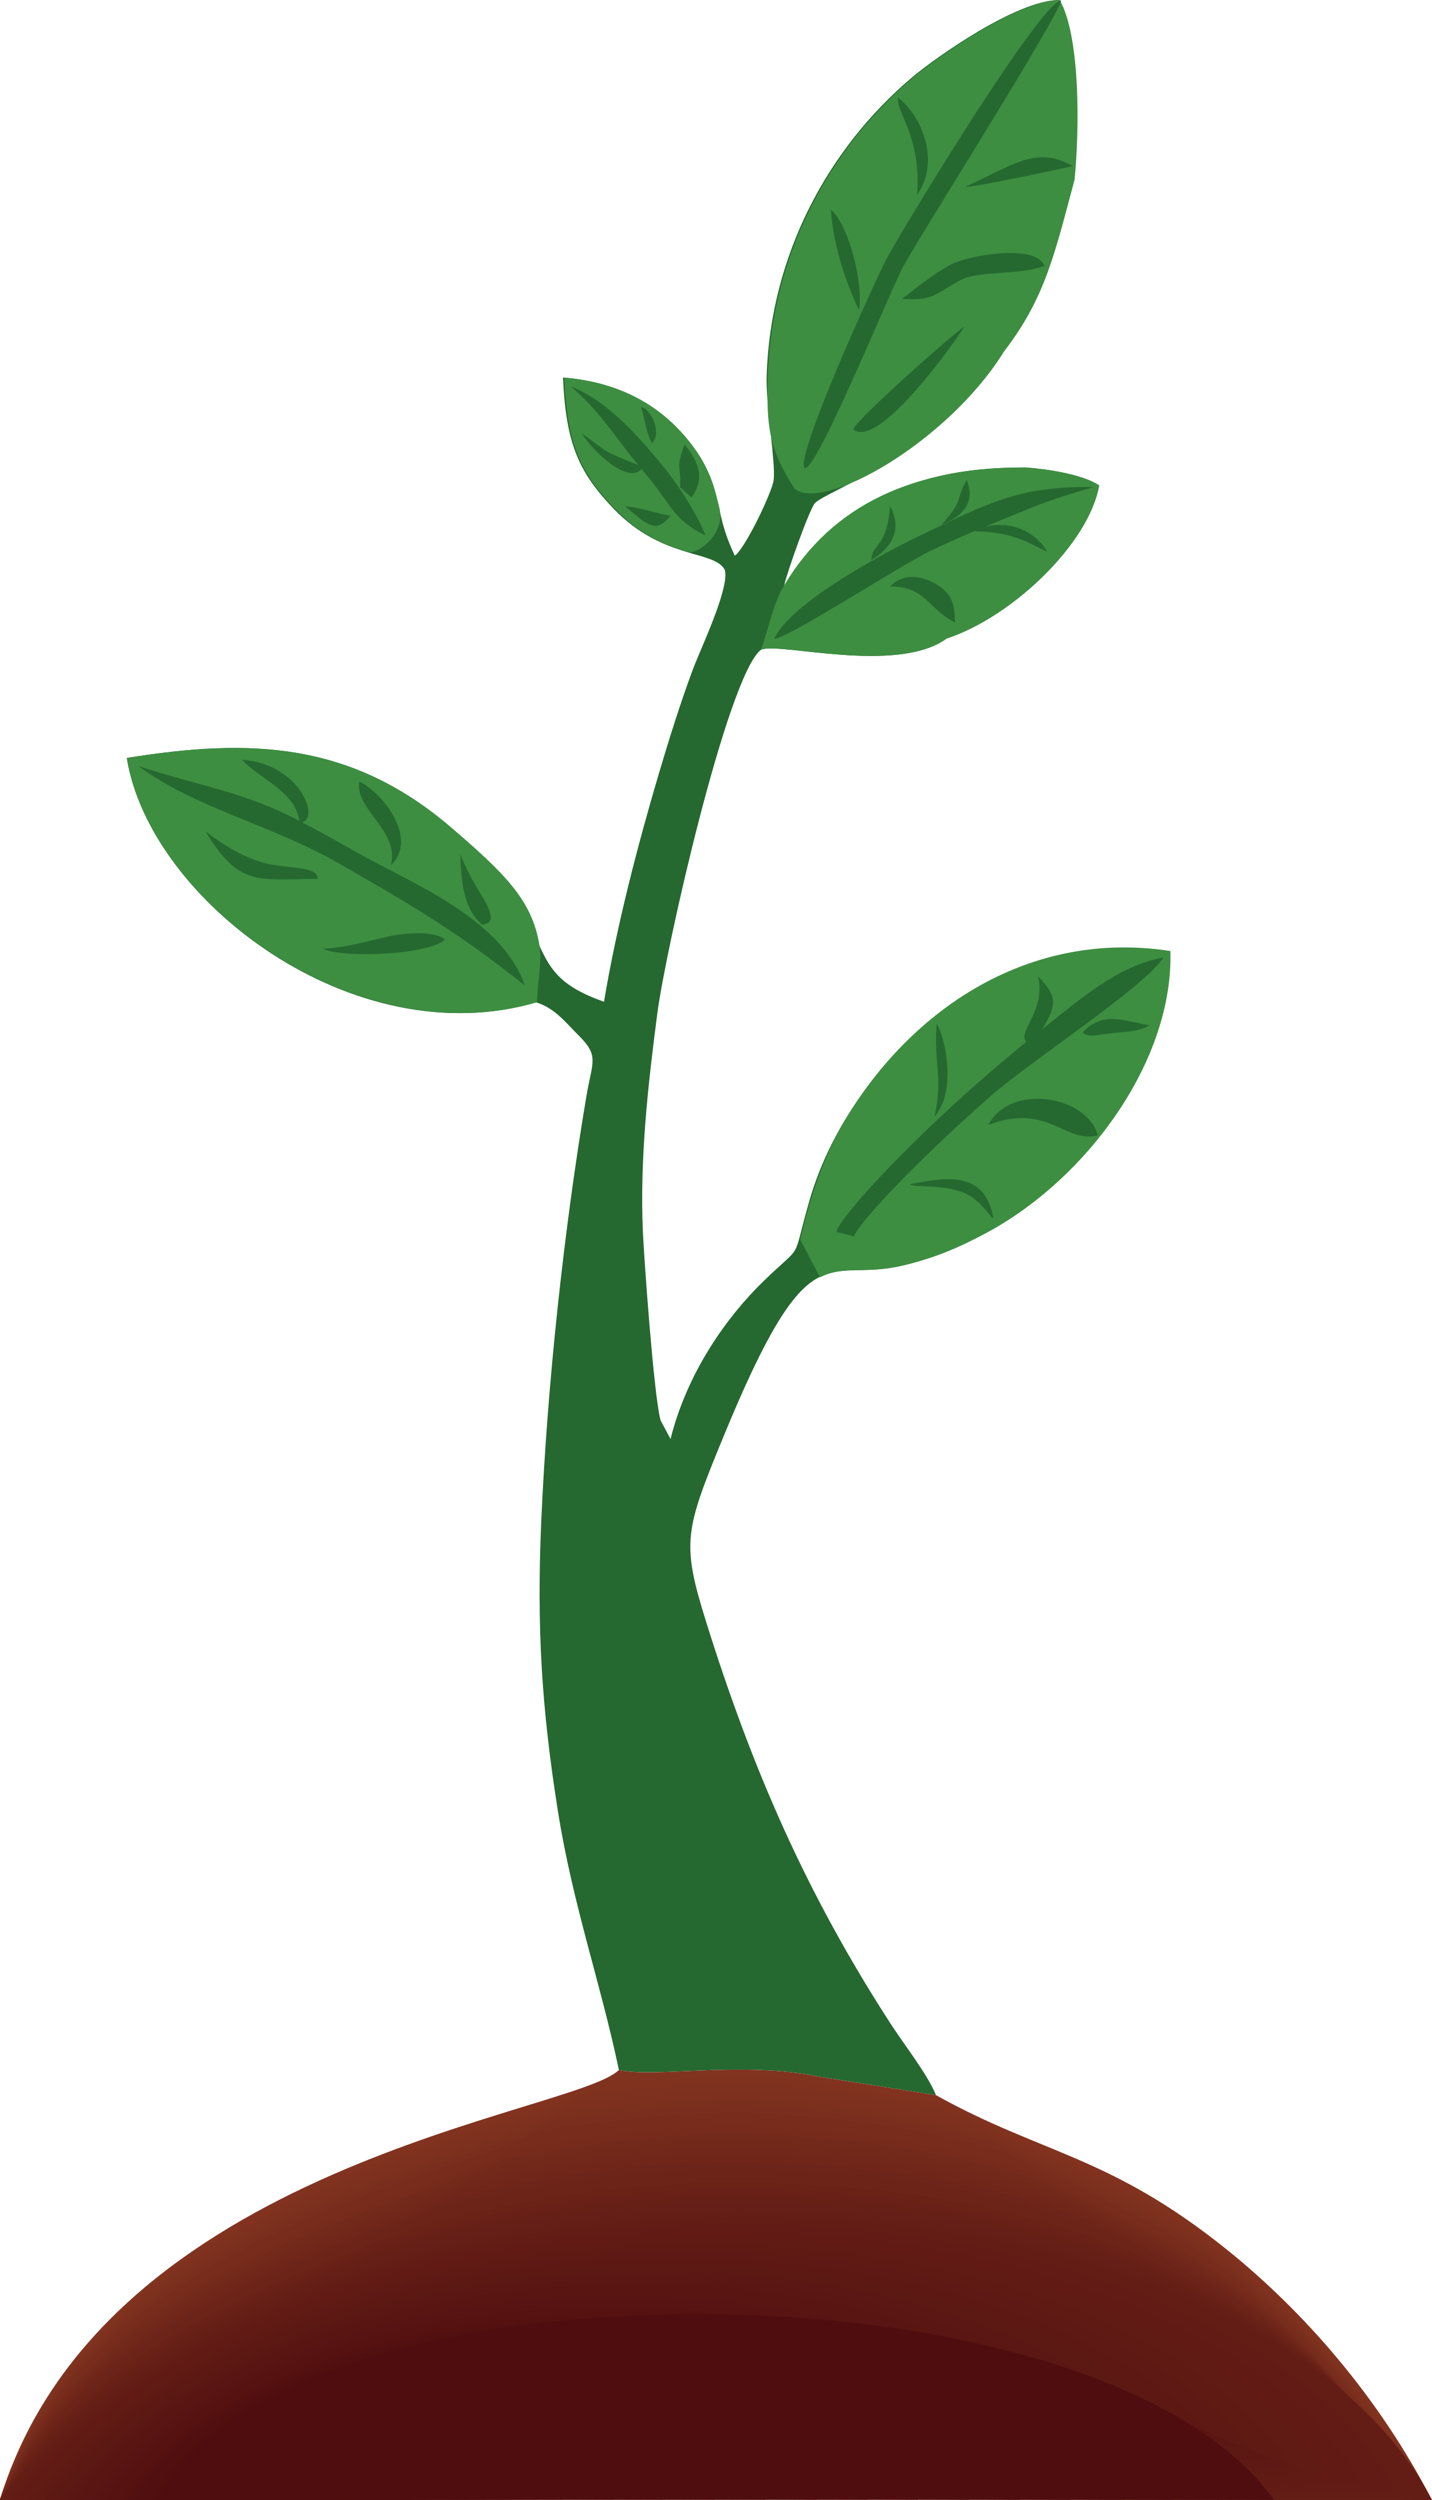 <?xml version="1.0" encoding="UTF-8"?>
<!DOCTYPE svg PUBLIC "-//W3C//DTD SVG 1.1//EN" "http://www.w3.org/Graphics/SVG/1.1/DTD/svg11.dtd">
<!-- Creator: CorelDRAW 2019 (64-Bit) -->
<svg xmlns="http://www.w3.org/2000/svg" xml:space="preserve" width="32.979mm" height="57.559mm" version="1.1" style="shape-rendering:geometricPrecision; text-rendering:geometricPrecision; image-rendering:optimizeQuality; fill-rule:evenodd; clip-rule:evenodd"
viewBox="0 0 1369.86 2390.8"
 xmlns:xlink="http://www.w3.org/1999/xlink">
 <defs>
  <style type="text/css">
   <![CDATA[
    .fil0 {fill:#256930}
    .fil1 {fill:#3D8E41}
    .fil44 {fill:#4F0D0F}
    .fil43 {fill:#500E0F}
    .fil42 {fill:#510F10}
    .fil41 {fill:#520F10}
    .fil40 {fill:#531010}
    .fil39 {fill:#541110}
    .fil38 {fill:#551211}
    .fil37 {fill:#561211}
    .fil36 {fill:#571311}
    .fil35 {fill:#581412}
    .fil34 {fill:#591512}
    .fil33 {fill:#5A1612}
    .fil32 {fill:#5B1713}
    .fil31 {fill:#5C1813}
    .fil30 {fill:#5D1813}
    .fil29 {fill:#5E1914}
    .fil28 {fill:#5F1A14}
    .fil27 {fill:#601B14}
    .fil26 {fill:#611B14}
    .fil25 {fill:#621C15}
    .fil3 {fill:#631D15}
    .fil24 {fill:#641E15}
    .fil23 {fill:#661F16}
    .fil22 {fill:#672016}
    .fil21 {fill:#692117}
    .fil20 {fill:#6A2217}
    .fil19 {fill:#6C2318}
    .fil18 {fill:#6D2418}
    .fil17 {fill:#6E2519}
    .fil16 {fill:#702619}
    .fil15 {fill:#71271A}
    .fil14 {fill:#73291A}
    .fil13 {fill:#742A1B}
    .fil12 {fill:#762B1B}
    .fil11 {fill:#772C1C}
    .fil10 {fill:#782D1C}
    .fil9 {fill:#7A2E1D}
    .fil8 {fill:#7B2F1D}
    .fil7 {fill:#7D301E}
    .fil6 {fill:#7E311E}
    .fil5 {fill:#80321F}
    .fil4 {fill:#81331F}
    .fil2 {fill:#256930;fill-rule:nonzero}
   ]]>
  </style>
 </defs>
 <g id="Слой_x0020_1">
  <g id="_2989281021536">
   <path class="fil0" d="M512.62 958.41c18.06,5.5 28.14,19.02 40.81,31.61 20.08,19.93 13.15,24.96 7.61,57.74 -21.6,127.83 -37.43,275.45 -43.23,405.81 -4.61,103.62 0.48,181.01 15.85,278.11 14.26,90.03 40.93,164.4 58.36,247.73 35.83,8.07 116.43,-9.1 192.27,6.54l111.08 17.57c-7.89,-19.65 -30.06,-47.7 -43.26,-68.09 -80.27,-123.98 -132.31,-242.46 -177.21,-386.43 -23.12,-74.13 -19.42,-86.2 16.85,-174.43 83.28,-202.59 97.8,-147.34 169.93,-164.17 31.46,-7.34 55.36,-17.75 81.07,-31.59 96.44,-51.9 178.8,-164.88 175.69,-269.39 -140.35,-21.7 -300.65,87.02 -344.22,239 -17.64,61.53 -4.37,38.3 -44,76.86 -35.52,34.56 -72.88,87.3 -88.78,150.76l-9.57 -17.92c-6.58,-24.93 -15.77,-155.34 -16.87,-180.21 -3.1,-69.68 4.97,-141.26 13.82,-208.94 8.11,-62 67.18,-322.88 99.12,-347.64 16.32,-7.76 129.13,23.99 176.44,-10.63 64.28,-21.24 136.92,-92.38 145.99,-146.63 -16.25,-10.77 -50.41,-15.66 -69.97,-17.07 -125.62,-0.35 -174.35,46.14 -230.17,112.52 2.71,-12.44 23.95,-72.18 29.24,-78.26 10.45,-12.02 118.72,-46.48 179.81,-145.13 39.29,-51.14 48.17,-92.22 67.51,-164.29 4.52,-45.5 6.08,-135.45 -14.14,-171.84 -40.35,0.38 -117.66,54.98 -139.93,73.77 -81.04,68.36 -135.78,170.68 -139.34,285.78 -0.88,28.48 8.82,83.46 6.7,99.51 -1.57,11.96 -27.24,65.25 -37.1,72.32 -23.72,-49.05 -7.68,-66 -48.62,-113.93 -24.52,-28.71 -60.96,-51.85 -115.78,-56.42 2.77,63.02 14.98,90.15 47.53,124.52 47.77,50.44 97.55,39.99 107.33,59.63 4.32,17.91 -23.15,74.85 -30.73,95.18 -11.99,32.19 -23.13,67.85 -32.82,100.65 -20.18,68.3 -40.11,145.01 -52.11,216.92 -88.07,-30.92 -33.07,-68.63 -147.2,-166.57 -95.24,-81.74 -189.93,-85.82 -309.26,-66.55 21.78,136.1 217.23,285.02 391.29,233.59z"/>
   <path class="fil1" d="M513.78 958.39c0.49,-21.84 4.8,-38.36 2.39,-53.71 -6.85,-43.67 -33.09,-69.26 -84.43,-113.32 -95.24,-81.74 -191.1,-85.79 -310.43,-66.53 21.78,136.1 218.4,285 392.46,233.57zm446.65 -622.26c39.29,-51.14 48.17,-92.22 67.51,-164.29 4.52,-45.5 6.08,-135.45 -14.14,-171.84 -40.35,0.38 -117.66,54.98 -139.93,73.77 -81.04,68.36 -135.78,170.68 -139.34,285.78 -1.5,48.59 0.92,69.37 25.52,107.78 27.45,22.86 146.75,-44.59 200.38,-131.19zm-304.91 81.32c-24.52,-28.71 -60.96,-51.85 -115.78,-56.42 2.77,63.02 14.98,90.15 47.53,124.52 25.34,26.77 51.14,36.67 71.57,42.33 7.59,2.11 35.89,-16.38 29.18,-42.87 -5.45,-21.51 -9.78,-40.96 -32.51,-67.57zm72.42 203.9c8.39,-23.26 11.25,-43.4 22.28,-61.81 46.08,-76.86 123.56,-112.84 231.34,-112.54 19.56,1.41 53.72,6.3 69.97,17.07 -9.07,54.25 -81.71,125.39 -145.99,146.63 -47.31,34.61 -161.28,2.88 -177.6,10.65zm37.52 563.95l18.99 36.19c22.18,-11.64 43.58,-2.97 78.39,-11.09 31.46,-7.34 55.36,-17.75 81.07,-31.59 96.44,-51.9 178.8,-164.88 175.69,-269.39 -134.87,-20.85 -248.02,55.29 -311.85,162.55 -20.84,35.02 -33.54,76.47 -42.29,113.33z"/>
   <path class="fil2" d="M848.9 246c17.49,-32.08 144.22,-240.58 166.04,-245.8 -0.16,12.61 -133.28,222.31 -150.66,254.19 -12.21,22.39 -83.14,196.42 -94.33,193.23 -11.46,-6.57 68.02,-181.57 78.95,-201.62zm21.69 886.13c26.14,-3.66 71.36,-17.52 79.7,32.98 -2.63,-0.23 -12.23,-18.55 -29.66,-25.09 -20.69,-7.76 -49.52,-4.2 -50.04,-7.88zm25.49 -153.08c7.26,10.65 19.97,62.87 -1.89,88.34 -1.56,1.82 2.47,-4.08 3.4,-29.22 0.5,-13.58 -3.78,-33.93 -1.5,-59.12zm154.08 106.68c-31.4,8.13 -47.5,-31.56 -104.77,-10.03 22.07,-41 94.95,-27.33 104.77,10.03zm-57.13 -152.29c16.83,18.29 19.76,25.39 3.71,50.93 34.51,-27.06 72.13,-61.13 116.31,-68.71 -19.63,29.43 -127.13,98.75 -166.25,133.2 -69.95,61.6 -126.83,121.9 -129.72,133.46l-17.03 -4.26c3.51,-14.06 62.87,-78.75 135.14,-142.38 15.07,-13.27 30.74,-26.55 46.6,-39.39 -9.28,-9.44 18.95,-29.16 11.23,-62.84zm42.68 54.12c3.43,-4.76 8.67,-8.26 14.94,-10.74 13.12,-5.18 23.58,-1.35 49.07,3.7 -8.8,4.49 -13.53,5.51 -32.07,7.06 -18.55,1.55 -24.61,5.26 -31.94,-0.02zm-731.76 -147.06c-8.67,0 -14.31,0.12 -19.4,0.23 -42.08,0.9 -58.99,1.25 -87.08,-44.18l-1.04 -1.83c0.14,-0.07 24.47,20.71 52.66,29.41 25.33,7.82 54.86,2.8 54.86,16.37zm121.59 58.28c-7.96,6.9 -30.94,11.29 -54.43,12.9 -25.34,1.74 -52.38,0.42 -61.91,-4.34 20.93,-1.62 32.31,-4.63 58.42,-10.98 23.49,-5.72 51.05,-5.53 57.93,2.42zm14.82 -82.37c0.05,0.92 5.22,14.21 14.83,30.7 9.41,16.15 23.48,35.51 6.04,37.02 -19.64,-15.57 -20.32,-49.53 -20.87,-67.72zm-66.44 11.17c8.6,-33.86 -34.97,-53.27 -30.19,-80.22 20.61,9.41 57.56,53.66 30.19,80.22zm-87.6 -42.7c-4.32,-28.56 -36.74,-39.14 -54.86,-58.42 55.38,3.98 74.63,55.76 57.55,59.83 15.19,7.99 30.21,16.24 45.05,24.75 59.51,34.15 144.22,65.05 168.04,131.36 -62.85,-50.13 -106.55,-75.83 -176.76,-116.12 -66.45,-38.14 -136.99,-52.7 -193.02,-93.77 59.1,19.51 99.95,24.07 154.01,52.36zm636.52 -472.92c-11.32,17.66 -81.12,115.94 -105.84,99.19 -9.55,0.56 89.23,-87.46 105.84,-99.19zm-324.79 172.39c7.53,-0.78 36.87,8.33 43.33,8.69 -14.97,20.29 -25.8,4.62 -43.33,-8.69zm-41.4 -69.89c25.54,18.18 16.8,15.47 53.85,30.17 -22.92,-27.65 -36,-50.72 -64.62,-75.28 37.3,15.34 65.34,48.59 89.18,77.48 22.07,26.74 39.55,61.43 39.38,65.17 -30.33,-15.21 -32.51,-29.32 -52.91,-54.04l-7.87 -9.52c-12.98,15.52 -47.66,-18.18 -57.01,-33.98zm93.87 51.31c1.33,-21.62 -4.85,-16.77 4.44,-40.65 13.35,16.28 19.8,32.6 6.5,50.56l-10.94 -9.91zm-37.19 -76.67c10.82,2.82 19.78,26.85 10.23,34.57 -5.43,-10.22 -5.23,-16.76 -10.23,-34.57zm311.5 69.82c7.38,18.68 0.02,33.16 -24.37,43.11 22.61,-25.42 13.08,-23.75 24.37,-43.11zm-73.43 24.69c5.42,10.41 13.66,32.69 -17.73,51.83 -0.11,-15.55 14.88,-10.58 17.73,-51.83zm42.34 73.99c17.5,9.36 19.44,20.46 19.85,37.69 -25.2,-12.61 -28.48,-34.85 -62.22,-34.44 11.65,-11.9 26.94,-11.51 42.37,-3.25zm38.23 -49.58c-13.51,5.7 -27.29,11.84 -40.95,18.26 -26.74,12.55 -137.98,84.62 -150.43,84.63 16.17,-36.01 113.49,-86.64 143.01,-100.5 58.3,-27.37 90.68,-46.2 162.38,-44.65 -48.77,14.28 -53.09,17.25 -104.03,38.11 23.94,-6.18 47.67,3.31 59.92,23.68 -15.02,-6.44 -30.8,-19.05 -69.91,-19.53zm-137.13 -307.64c17.71,15.39 31.38,72.54 26.8,96.07 -15.87,-33.6 -25.15,-68.38 -26.8,-96.07zm64.25 -107.17c26.01,21 39.14,64.23 18.24,92.97 3.9,-56.76 -19.95,-77.52 -18.24,-92.97zm50.05 159.95c15.75,-8.96 82.38,-20.61 89.88,1.24 -27.66,9.48 -63.31,3.82 -81.22,14.01 -25.95,14.75 -26.55,19.17 -55.04,17.37 17.9,-13.53 27.78,-22.04 46.39,-32.61zm116.81 -94.38c-7.85,2.1 -101.38,21.88 -102.1,19.72 46.38,-21.43 68.26,-39.37 102.1,-19.72z"/>
   <g>
    <path class="fil3" d="M195.65 2390.19l1110.33 0.02 63.88 0.59c-172.13,-333.59 -1042.39,-388.33 -1369.86,-0.52l191.18 -0.06 4.47 -0.03z"/>
    <path class="fil4" d="M258.1 2390.15l1027.49 -0.14 84.27 0.79c-51.63,-100.07 -124.25,-181.6 -195.58,-239.05 -112.71,-90.8 -176.66,-91.35 -278.91,-148.22l-111.08 -17.57c-75.84,-15.64 -156.44,1.53 -192.27,-6.54 -41.9,42.1 -493.45,88.92 -592.02,410.86l252.2 -0.08 5.89 -0.04z"/>
    <g>
     <path class="fil5" d="M255.12 2390.15c335,-0.04 670,-0.09 1005,-0.13 35.56,0.25 71.13,0.5 106.7,0.75 -48.16,-95.29 -116.31,-172.93 -183.22,-227.64 -109.4,-90.45 -174.43,-94.12 -277.09,-150.47 -40.55,-7.77 -82.25,-14.59 -124.17,-20.33 -78.9,-15.06 -162.55,2.2 -202.89,-3.38 -46.11,42.2 -481.67,90.09 -579.44,401.32 83.1,-0.03 166.2,-0.06 249.3,-0.08 1.94,-0.02 3.88,-0.03 5.83,-0.04z"/>
     <path class="fil6" d="M252.15 2390.16c327.5,-0.04 655,-0.08 982.51,-0.12 43.04,0.24 86.08,0.47 129.12,0.71 -44.69,-90.52 -108.36,-164.27 -170.87,-216.23 -106.08,-90.09 -172.19,-96.88 -275.27,-152.71 -44.06,-9.68 -90.43,-17.45 -137.27,-23.08 -81.95,-14.48 -168.66,2.87 -213.5,-0.22 -50.32,42.3 -469.89,91.26 -566.87,391.78 82.13,-0.03 164.26,-0.06 246.39,-0.08 1.92,-0.01 3.84,-0.02 5.76,-0.04z"/>
     <path class="fil7" d="M249.18 2390.16c320,-0.04 640.01,-0.08 960.02,-0.12 50.51,0.22 101.03,0.45 151.54,0.68 -41.22,-85.74 -100.42,-155.6 -158.51,-204.82 -102.76,-89.74 -169.95,-99.64 -273.44,-154.95 -47.58,-11.59 -98.63,-20.33 -150.37,-25.84 -85.01,-13.9 -174.78,3.54 -224.12,2.94 -54.53,42.4 -458.11,92.43 -554.3,382.23 81.16,-0.03 162.32,-0.05 243.49,-0.08 1.9,-0.02 3.79,-0.03 5.69,-0.04z"/>
     <path class="fil8" d="M246.2 2390.16c312.51,-0.04 625.02,-0.07 937.53,-0.11 57.99,0.21 115.98,0.43 173.96,0.64 -37.74,-80.97 -92.48,-146.94 -146.16,-193.41 -99.44,-89.38 -167.72,-102.4 -271.62,-157.2 -51.1,-13.5 -106.82,-23.2 -163.46,-28.59 -88.06,-13.32 -180.9,4.21 -234.73,6.1 -58.75,42.5 -446.33,93.6 -541.72,372.69 80.19,-0.03 160.38,-0.05 240.58,-0.08 1.87,-0.02 3.75,-0.03 5.62,-0.04z"/>
     <path class="fil9" d="M243.23 2390.16c305.01,-0.03 610.02,-0.07 915.03,-0.1 65.46,0.2 130.92,0.4 196.39,0.6 -34.27,-76.2 -84.53,-138.27 -133.8,-181.99 -96.12,-89.03 -165.48,-105.17 -269.79,-159.44 -54.62,-15.41 -115.01,-26.06 -176.55,-31.35 -91.12,-12.74 -187.02,4.88 -245.35,9.26 -62.95,42.6 -434.56,94.77 -529.15,363.14 79.22,-0.03 158.45,-0.05 237.67,-0.08 1.85,-0.02 3.7,-0.02 5.55,-0.04z"/>
     <path class="fil10" d="M240.25 2390.16c297.52,-0.03 595.03,-0.06 892.54,-0.1 72.93,0.19 145.87,0.38 218.81,0.56 -30.8,-71.42 -76.59,-129.6 -121.45,-170.58 -92.81,-88.68 -163.25,-107.93 -267.97,-161.69 -58.14,-17.33 -123.2,-28.93 -189.65,-34.11 -94.17,-12.16 -193.13,5.56 -255.96,12.42 -67.17,42.7 -422.78,95.94 -516.58,353.6 78.26,-0.02 156.51,-0.05 234.77,-0.08 1.83,-0.01 3.66,-0.02 5.48,-0.04z"/>
     <path class="fil11" d="M237.28 2390.17c290.02,-0.03 580.03,-0.06 870.05,-0.09 80.41,0.18 160.82,0.35 241.24,0.53 -27.33,-66.65 -68.64,-120.93 -109.09,-159.17 -89.49,-88.33 -161.01,-110.69 -266.14,-163.93 -61.66,-19.23 -131.39,-31.8 -202.75,-36.86 -97.23,-11.58 -199.25,6.23 -266.58,15.58 -71.38,42.8 -411,97.11 -504,344.05 77.29,-0.02 154.57,-0.05 231.86,-0.07 1.81,-0.02 3.61,-0.03 5.42,-0.04z"/>
     <path class="fil12" d="M234.31 2390.17c282.52,-0.03 565.04,-0.05 847.56,-0.08 87.88,0.17 175.77,0.33 263.66,0.49 -23.85,-61.87 -60.69,-112.27 -96.74,-147.76 -86.17,-87.98 -158.77,-113.46 -264.32,-166.18 -65.18,-21.15 -139.58,-34.68 -215.84,-39.62 -100.29,-10.99 -205.36,6.9 -277.2,18.75 -75.58,42.9 -399.22,98.28 -491.43,334.51 76.32,-0.02 152.64,-0.05 228.96,-0.07 1.79,-0.02 3.57,-0.02 5.35,-0.04z"/>
     <path class="fil13" d="M231.33 2390.17c275.02,-0.02 550.04,-0.05 825.07,-0.07 95.36,0.15 190.72,0.3 286.08,0.46 -20.38,-57.1 -52.75,-103.6 -84.38,-136.35 -82.85,-87.63 -156.54,-116.22 -262.5,-168.42 -68.69,-23.06 -147.77,-37.55 -228.93,-42.37 -103.34,-10.42 -211.48,7.58 -287.81,21.9 -79.8,42.99 -387.45,99.45 -478.86,324.97 75.35,-0.02 150.7,-0.05 226.05,-0.07 1.76,-0.01 3.52,-0.02 5.28,-0.04z"/>
     <path class="fil14" d="M228.36 2390.17c267.53,-0.02 535.05,-0.05 802.58,-0.07 102.83,0.14 205.67,0.28 308.51,0.42 -16.91,-52.32 -44.81,-94.94 -72.03,-124.93 -79.53,-87.27 -154.3,-118.98 -260.67,-170.67 -72.21,-24.97 -155.96,-40.42 -242.03,-45.13 -106.4,-9.84 -217.6,8.25 -298.43,25.06 -84.01,43.09 -375.67,100.62 -466.28,315.42 74.38,-0.02 148.76,-0.05 223.14,-0.07 1.74,-0.01 3.48,-0.02 5.21,-0.03z"/>
     <path class="fil15" d="M225.39 2390.17c260.03,-0.02 520.05,-0.04 780.08,-0.06 110.31,0.12 220.62,0.25 330.93,0.38 -13.43,-47.55 -36.86,-86.27 -59.67,-113.52 -76.22,-86.92 -152.07,-121.74 -258.85,-172.91 -75.73,-26.87 -164.15,-43.28 -255.12,-47.88 -109.45,-9.26 -223.71,8.92 -309.04,28.22 -88.22,43.19 -363.9,101.79 -453.72,305.88 73.41,-0.02 146.82,-0.05 220.24,-0.07 1.71,-0.02 3.43,-0.02 5.15,-0.04z"/>
     <path class="fil16" d="M222.41 2390.17c252.53,-0.02 505.06,-0.04 757.59,-0.05 117.79,0.11 235.57,0.23 353.35,0.34 -9.96,-42.77 -28.92,-77.6 -47.31,-102.11 -72.9,-86.57 -149.83,-124.51 -257.03,-175.16 -79.25,-28.79 -172.34,-46.15 -268.22,-50.63 -112.51,-8.68 -229.83,9.59 -319.66,31.39 -92.43,43.29 -352.12,102.95 -441.14,296.33 72.44,-0.02 144.88,-0.05 217.33,-0.07 1.69,-0.02 3.39,-0.02 5.08,-0.03z"/>
     <path class="fil17" d="M219.44 2390.17c245.03,-0.02 490.06,-0.03 735.1,-0.05 125.26,0.1 250.52,0.2 375.78,0.3 -6.49,-38 -20.98,-68.93 -34.96,-90.7 -69.58,-86.21 -147.59,-127.26 -255.2,-177.4 -82.76,-30.7 -180.54,-49.02 -281.31,-53.39 -115.56,-8.1 -235.94,10.26 -330.27,34.54 -96.64,43.39 -340.34,104.13 -428.57,286.79 71.48,-0.02 142.95,-0.05 214.43,-0.07 1.67,-0.01 3.34,-0.02 5.01,-0.03z"/>
     <path class="fil18" d="M216.47 2390.17c237.53,-0.01 475.07,-0.02 712.61,-0.04 132.73,0.09 265.47,0.18 398.2,0.27 -3.02,-33.23 -13.03,-60.27 -22.6,-79.29 -66.26,-85.87 -145.35,-130.03 -253.38,-179.64 -86.28,-32.61 -188.72,-51.89 -294.41,-56.15 -118.62,-7.52 -242.06,10.93 -340.89,37.7 -100.85,43.49 -328.56,105.3 -416,277.25 70.5,-0.02 141.01,-0.05 211.52,-0.07 1.64,-0.01 3.29,-0.02 4.94,-0.03z"/>
     <path class="fil19" d="M213.49 2390.18c230.04,-0.01 460.08,-0.02 690.11,-0.03 140.21,0.07 280.42,0.15 420.62,0.23 0.46,-28.45 -5.08,-51.61 -10.25,-67.88 -62.94,-85.51 -143.12,-132.8 -251.55,-181.89 -89.8,-34.52 -196.92,-54.76 -307.5,-58.9 -121.67,-6.94 -248.17,11.6 -351.5,40.86 -105.06,43.59 -316.79,106.46 -403.42,267.7 69.54,-0.02 139.07,-0.05 208.61,-0.07 1.62,-0.02 3.25,-0.02 4.88,-0.03z"/>
     <path class="fil20" d="M210.52 2390.18c222.54,-0.01 445.08,-0.02 667.62,-0.02 147.68,0.07 295.36,0.13 443.05,0.2 3.93,-23.68 2.86,-42.94 2.1,-56.47 -59.62,-85.16 -140.88,-135.56 -249.73,-184.13 -93.32,-36.43 -205.11,-57.63 -320.6,-61.66 -124.73,-6.36 -254.29,12.28 -362.11,44.02 -109.28,43.69 -305.01,107.64 -390.85,258.16 68.57,-0.02 137.14,-0.05 205.71,-0.07 1.6,-0.01 3.2,-0.02 4.81,-0.03z"/>
     <path class="fil21" d="M207.54 2390.18c215.04,-0.01 430.09,-0.01 645.13,-0.02 155.16,0.05 310.31,0.1 465.47,0.16 7.4,-18.9 10.81,-34.27 14.46,-45.05 -56.3,-84.81 -138.64,-138.32 -247.9,-186.38 -96.83,-38.34 -213.3,-60.5 -333.69,-64.41 -127.78,-5.77 -260.4,12.95 -372.73,47.19 -113.48,43.79 -293.23,108.81 -378.28,248.61 67.6,-0.02 135.2,-0.05 202.8,-0.07 1.58,-0.01 3.16,-0.02 4.74,-0.03z"/>
     <path class="fil22" d="M204.57 2390.18c207.55,-0.01 415.09,-0.01 622.64,-0.01 162.63,0.04 325.26,0.08 487.9,0.12 10.87,-14.13 18.75,-25.6 26.82,-33.64 -52.99,-84.45 -136.41,-141.08 -246.09,-188.62 -100.35,-40.25 -221.49,-63.37 -346.78,-67.17 -130.84,-5.2 -266.52,13.62 -383.35,50.35 -117.69,43.89 -281.45,109.97 -365.7,239.07 66.63,-0.02 133.26,-0.05 199.9,-0.07 1.55,-0.01 3.11,-0.02 4.67,-0.03z"/>
     <path class="fil23" d="M201.6 2390.18c200.05,-0 400.1,-0 600.15,-0 170.11,0.03 340.21,0.06 510.32,0.09 14.35,-9.35 26.69,-16.94 39.17,-22.23 -49.67,-84.1 -134.17,-143.85 -244.26,-190.87 -103.88,-42.16 -229.68,-66.24 -359.88,-69.92 -133.9,-4.61 -272.64,14.29 -393.97,53.51 -121.91,43.99 -269.67,111.14 -353.13,229.52 65.66,-0.02 131.33,-0.04 196.99,-0.06 1.53,-0.02 3.07,-0.02 4.6,-0.03z"/>
     <path class="fil24" d="M198.62 2390.19c192.55,-0 385.11,0 577.66,0 177.58,0.02 355.16,0.03 532.74,0.05 17.82,-4.58 34.64,-8.27 51.53,-10.82 -46.35,-83.75 -131.94,-146.6 -242.43,-193.11 -107.39,-44.07 -237.87,-69.11 -372.98,-72.68 -136.95,-4.04 -278.75,14.96 -404.58,56.66 -126.11,44.09 -257.89,112.32 -340.56,219.98 64.69,-0.02 129.39,-0.04 194.09,-0.06 1.51,-0.01 3.02,-0.02 4.53,-0.03z"/>
    </g>
    <path class="fil3" d="M195.65 2390.19l1110.33 0.02 63.88 0.59c-172.13,-333.59 -1042.39,-388.33 -1369.86,-0.52l191.18 -0.06 4.47 -0.03z"/>
    <g>
     <path class="fil25" d="M244.37 2390.21c350.46,-2.84 699.1,-4.95 1046.86,-6.35 15.56,-1.23 30.26,-1.73 45.03,-1.53 -174.94,-317.68 -1014.44,-366.98 -1329.07,7.98 66.41,-0.02 136.96,-0.07 207.5,-0.1 11.26,-0.03 22.53,-0.04 29.67,0.01z"/>
     <path class="fil26" d="M293.09 2390.23c330.8,-5.68 657.97,-9.91 983.39,-12.72 9.83,-2.64 17.92,-3.85 26.18,-3.65 -177.75,-301.78 -986.49,-345.63 -1288.28,16.47 69.1,-0.02 146.46,-0.1 223.82,-0.15 21.05,-0.04 42.09,-0.05 54.88,0.05z"/>
     <path class="fil27" d="M341.81 2390.24c311.15,-8.51 616.84,-14.87 919.93,-19.08 4.1,-4.06 5.6,-5.98 7.34,-5.78 -180.56,-285.87 -958.54,-324.27 -1247.49,24.97 71.79,-0.02 155.96,-0.13 240.14,-0.19 30.82,-0.06 61.65,-0.07 80.09,0.08z"/>
     <path class="fil28" d="M390.53 2390.27c291.49,-11.35 575.71,-19.83 856.45,-25.45 -1.63,-5.47 -6.74,-8.1 -11.51,-7.9 -183.37,-269.97 -930.59,-302.92 -1206.7,33.46 74.48,-0.02 165.47,-0.16 256.46,-0.24 40.61,-0.07 81.21,-0.08 105.3,0.12z"/>
     <path class="fil29" d="M439.25 2390.29c271.84,-14.19 534.58,-24.79 792.99,-31.82 -7.36,-6.9 -19.07,-10.22 -30.36,-10.02 -186.18,-254.07 -902.64,-281.57 -1165.91,41.96 77.16,-0.02 174.97,-0.19 272.78,-0.28 50.38,-0.09 100.76,-0.1 130.5,0.16z"/>
     <path class="fil30" d="M487.97 2390.31c252.18,-17.03 493.45,-29.75 729.52,-38.19 -13.09,-8.31 -31.4,-12.34 -49.21,-12.15 -188.99,-238.16 -874.69,-260.22 -1125.11,50.46 79.85,-0.02 184.47,-0.22 289.09,-0.32 60.17,-0.1 120.33,-0.11 155.71,0.2z"/>
     <path class="fil31" d="M536.69 2390.32c232.53,-19.87 452.33,-34.7 666.05,-44.56 -18.82,-9.73 -43.73,-14.47 -68.05,-14.27 -191.8,-222.26 -846.74,-238.87 -1084.32,58.95 82.53,-0.03 193.97,-0.25 305.41,-0.37 69.94,-0.12 139.88,-0.13 180.92,0.24z"/>
     <path class="fil32" d="M585.41 2390.35c212.87,-22.71 411.2,-39.67 602.58,-50.93 -24.56,-11.14 -56.06,-16.59 -86.9,-16.39 -194.61,-206.36 -818.79,-217.52 -1043.54,67.45 85.22,-0.03 203.48,-0.27 321.73,-0.41 79.72,-0.13 159.44,-0.15 206.13,0.27z"/>
     <path class="fil33" d="M634.13 2390.37c193.22,-25.55 370.07,-44.63 539.11,-57.3 -30.28,-12.56 -68.39,-18.72 -105.75,-18.52 -197.42,-190.45 -790.84,-196.16 -1002.74,75.95 87.91,-0.03 212.98,-0.3 338.05,-0.45 89.5,-0.15 179,-0.16 231.34,0.32z"/>
     <path class="fil34" d="M682.85 2390.39c173.56,-28.39 328.94,-49.59 475.64,-63.67 -36.02,-13.98 -80.71,-20.83 -124.6,-20.64 -200.23,-174.55 -762.89,-174.81 -961.95,84.44 90.6,-0.03 222.48,-0.33 354.37,-0.49 99.28,-0.16 198.56,-0.18 256.54,0.35z"/>
     <path class="fil34" d="M731.57 2390.4c153.91,-31.22 287.82,-54.55 412.17,-70.03 -41.75,-15.4 -93.05,-22.96 -143.45,-22.76 -203.04,-158.64 -734.94,-153.46 -921.16,92.94 93.28,-0.03 231.99,-0.36 370.69,-0.54 109.06,-0.17 218.12,-0.19 281.75,0.39z"/>
     <path class="fil35" d="M780.3 2390.42c134.25,-34.06 246.69,-59.51 348.7,-76.4 -47.48,-16.81 -105.38,-25.08 -162.29,-24.88 -205.86,-142.74 -706.99,-132.11 -880.37,101.44 95.97,-0.03 241.49,-0.39 387.01,-0.58 118.84,-0.19 237.68,-0.21 306.96,0.43z"/>
     <path class="fil36" d="M829.01 2390.44c114.6,-36.91 205.56,-64.47 285.23,-82.77 -53.21,-18.23 -117.71,-27.21 -181.14,-27.01 -208.66,-126.83 -679.04,-110.75 -839.58,109.94 98.66,-0.03 251,-0.42 403.32,-0.63 128.62,-0.2 257.24,-0.22 332.17,0.47z"/>
     <path class="fil37" d="M877.74 2390.47c94.95,-39.75 164.43,-69.43 221.77,-89.14 -58.94,-19.65 -130.04,-29.33 -199.99,-29.13 -211.48,-110.93 -651.09,-89.4 -798.79,118.43 101.35,-0.03 260.5,-0.45 419.64,-0.67 138.4,-0.22 276.8,-0.24 357.38,0.51z"/>
     <path class="fil38" d="M926.46 2390.48c75.29,-42.58 123.31,-74.38 158.3,-95.51 -64.67,-21.07 -142.37,-31.45 -218.84,-31.25 -214.29,-95.03 -623.14,-68.05 -758,126.93 104.03,-0.04 270,-0.48 435.96,-0.71 148.18,-0.23 296.35,-0.26 382.58,0.54z"/>
     <path class="fil39" d="M975.18 2390.5c55.63,-45.42 82.18,-79.34 94.82,-101.88 -70.4,-22.48 -154.7,-33.57 -237.69,-33.37 -217.09,-79.12 -595.19,-46.7 -717.21,135.43 106.72,-0.04 279.5,-0.51 452.28,-0.76 157.96,-0.25 315.92,-0.27 407.79,0.58z"/>
     <path class="fil40" d="M1023.9 2390.52c35.98,-48.26 41.05,-84.31 31.36,-108.25 -76.13,-23.9 -167.03,-35.7 -256.54,-35.5 -219.9,-63.22 -567.24,-25.35 -676.42,143.93 109.4,-0.04 289.01,-0.54 468.6,-0.8 167.74,-0.26 335.47,-0.29 433,0.62z"/>
     <path class="fil41" d="M1072.62 2390.54c16.32,-51.1 -0.08,-89.27 -32.11,-114.62 -81.87,-25.32 -179.36,-37.82 -275.38,-37.62 -222.72,-47.31 -539.29,-4 -635.63,152.42 112.09,-0.04 298.51,-0.56 484.92,-0.84 177.52,-0.27 355.03,-0.3 458.21,0.66z"/>
     <path class="fil42" d="M1121.34 2390.56c-3.33,-53.94 -41.2,-94.22 -95.58,-120.98 -87.59,-26.74 -191.69,-39.95 -294.23,-39.75 -225.53,-31.41 -511.34,17.36 -594.84,160.92 114.78,-0.04 308.01,-0.59 501.24,-0.88 187.3,-0.29 374.59,-0.32 483.41,0.69z"/>
     <path class="fil43" d="M1170.06 2390.58c-22.99,-56.78 -82.33,-99.19 -159.05,-127.35 -93.33,-28.15 -204.02,-42.06 -313.08,-41.87 -228.34,-15.51 -483.39,38.71 -554.05,169.41 117.47,-0.04 317.52,-0.62 517.55,-0.93 197.08,-0.3 394.15,-0.33 508.62,0.74z"/>
    </g>
    <path class="fil44" d="M1218.78 2390.6c-170.55,-238.46 -952.05,-235.49 -1067.7,0.2 240.31,-0.08 827.46,-2.44 1067.7,-0.2z"/>
   </g>
  </g>
 </g>
</svg>
